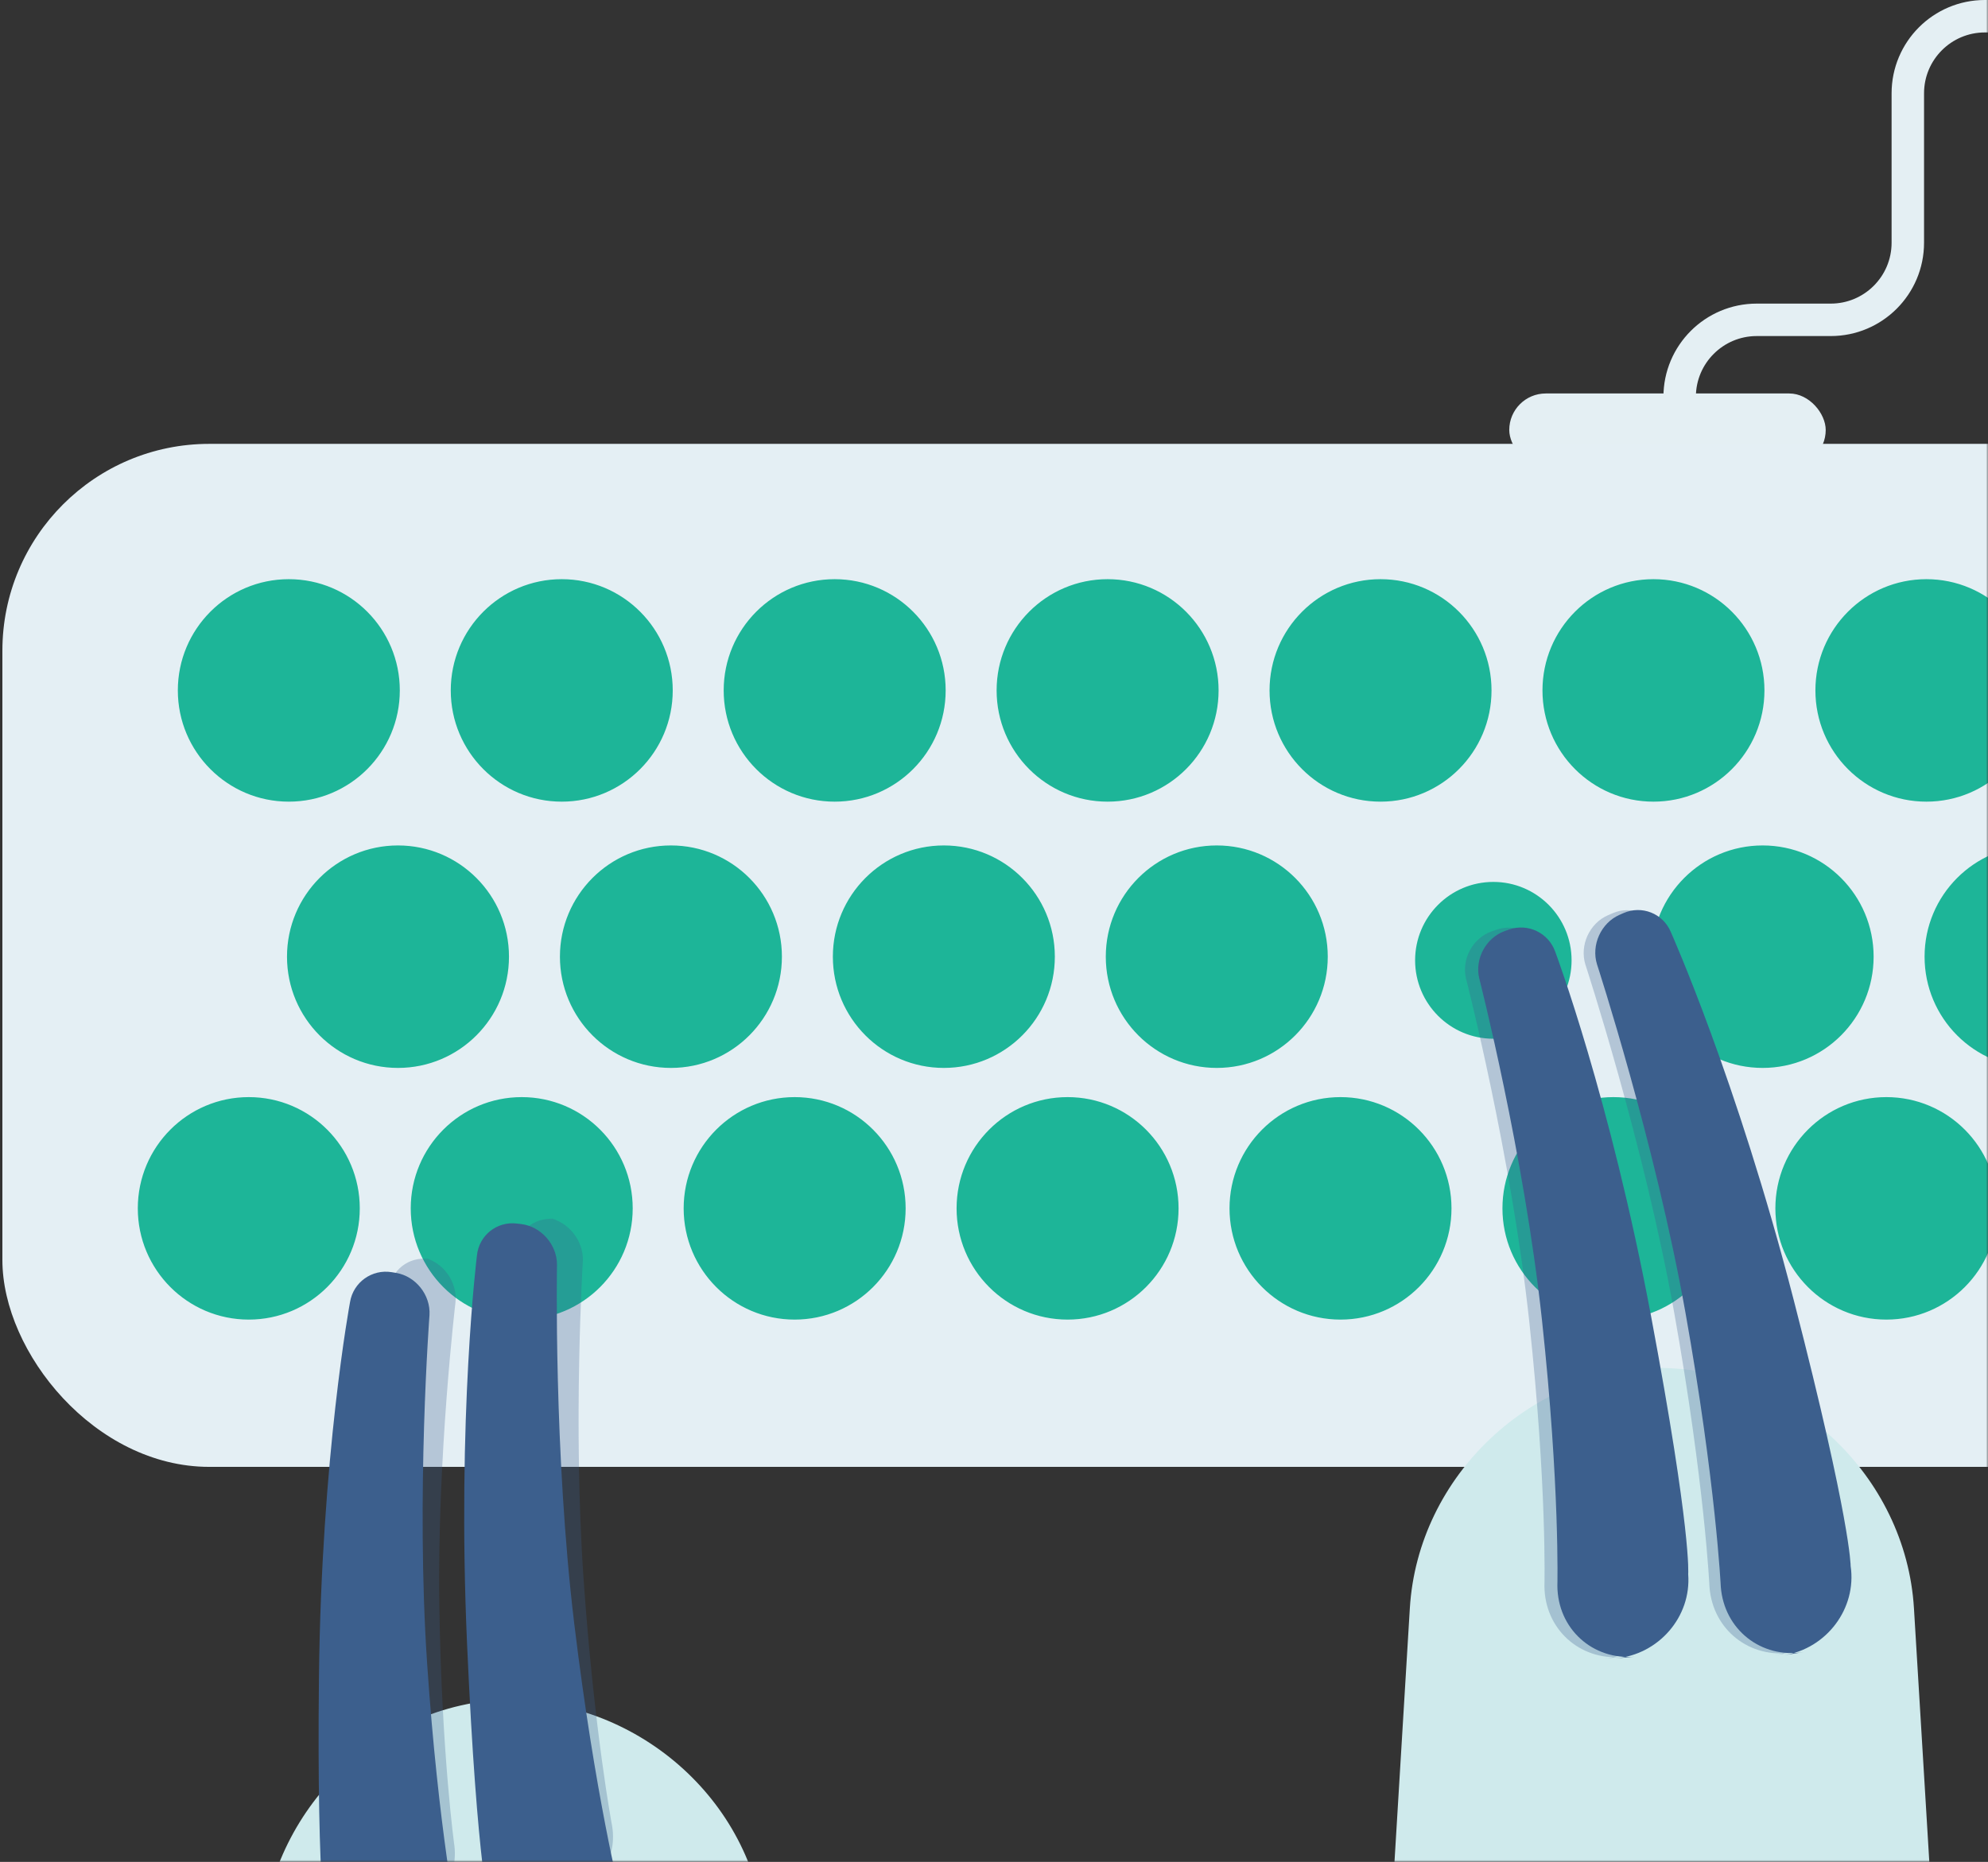 <?xml version="1.0" encoding="UTF-8"?>
<svg width="490px" height="459px" viewBox="0 0 490 459" version="1.1" xmlns="http://www.w3.org/2000/svg" xmlns:xlink="http://www.w3.org/1999/xlink">
    <rect x="0" y="0" width="490" height="459" fill="#333333" stroke="none"/>
    <!-- Generator: Sketch 43.1 (39012) - http://www.bohemiancoding.com/sketch -->
    <title>graphic / blog / splash</title>
    <desc>Created with Sketch.</desc>
    <defs>
        <rect id="path-1" x="0" y="0" width="570" height="500"></rect>
    </defs>
    <g id="Web" stroke="none" stroke-width="1" fill="none" fill-rule="evenodd">
        <g id="07-Blog" transform="translate(-876, -131)">
            <g id="intro-area" transform="translate(210, 90)">
                <g id="graphic-/-blog-/-splash" transform="translate(586, 0)">
                    <mask id="mask-2" fill="white">
                        <use xlink:href="#path-1"></use>
                    </mask>
                    <g id="Mask"></g>
                    <g id="keys" mask="url(#mask-2)">
                        <g transform="translate(80, 44)">
                            <g id="base" stroke="none" stroke-width="1" fill="none">
                                <rect id="Rectangle-4" fill="#E4EFF3" x="372" y="94" width="78" height="18" rx="9"></rect>
                                <path d="M414,105 L414,94.844 C414,84.352 422.511,75.846 433,75.846 L451.237,75.846 C461.73,75.846 470.237,67.333 470.237,56.838 L470.237,20.007 C470.237,9.509 478.742,0.999 489.228,0.999 L534.023,0.999" id="Path-2" stroke="#E4EFF3" stroke-width="8"></path>
                                <rect id="Rectangle-37" fill="#E4EFF4" x="0.588" y="106.424" width="558.2" height="252.199" rx="51"></rect>
                            </g>
                            <ellipse id="Oval-23" stroke="#1DB598" stroke-width="0.896" fill="#1DB598" cx="71.188" cy="167.205" rx="26.908" ry="26.976"></ellipse>
                            <ellipse id="Oval-23-Copy" stroke="#1DB598" stroke-width="0.896" fill="#1DB598" cx="138.459" cy="167.205" rx="26.908" ry="26.976"></ellipse>
                            <ellipse id="Oval-23-Copy-2" stroke="#1DB598" stroke-width="0.896" fill="#1DB598" cx="205.73" cy="167.205" rx="26.908" ry="26.976"></ellipse>
                            <ellipse id="Oval-23-Copy-3" stroke="#1DB598" stroke-width="0.896" fill="#1DB598" cx="273.001" cy="167.205" rx="26.908" ry="26.976"></ellipse>
                            <ellipse id="Oval-23-Copy-4" stroke="#1DB598" stroke-width="0.896" fill="#1DB598" cx="340.272" cy="167.205" rx="26.908" ry="26.976"></ellipse>
                            <ellipse id="Oval-23-Copy-5" stroke="#1DB598" stroke-width="0.896" fill="#1DB598" cx="407.543" cy="167.205" rx="26.908" ry="26.976"></ellipse>
                            <ellipse id="Oval-23-Copy-6" stroke="#1DB598" stroke-width="0.896" fill="#1DB598" cx="474.815" cy="167.205" rx="26.908" ry="26.976"></ellipse>
                            <ellipse id="Oval-23-Copy-13" stroke="#1DB598" stroke-width="0.896" fill="#1DB598" cx="98.096" cy="232.847" rx="26.908" ry="26.976"></ellipse>
                            <ellipse id="Oval-23-Copy-12" stroke="#1DB598" stroke-width="0.896" fill="#1DB598" cx="165.367" cy="232.847" rx="26.908" ry="26.976"></ellipse>
                            <ellipse id="Oval-23-Copy-11" stroke="#1DB598" stroke-width="0.896" fill="#1DB598" cx="232.639" cy="232.847" rx="26.908" ry="26.976"></ellipse>
                            <ellipse id="Oval-23-Copy-10" stroke="#1DB598" stroke-width="0.896" fill="#1DB598" cx="299.91" cy="232.847" rx="26.908" ry="26.976"></ellipse>
                            <ellipse id="Oval-23-Copy-9" stroke="#1DB598" stroke-width="0.896" fill="#1DB598" cx="368.078" cy="233.746" rx="18.836" ry="18.883"></ellipse>
                            <ellipse id="Oval-23-Copy-8" stroke="#1DB598" stroke-width="0.896" fill="#1DB598" cx="434.452" cy="232.847" rx="26.908" ry="26.976"></ellipse>
                            <ellipse id="Oval-23-Copy-7" stroke="#1DB598" stroke-width="0.896" fill="#1DB598" cx="501.723" cy="232.847" rx="26.908" ry="26.976"></ellipse>
                            <ellipse id="Oval-23-Copy-20" stroke="#1DB598" stroke-width="0.896" fill="#1DB598" cx="61.321" cy="294.891" rx="26.908" ry="26.976"></ellipse>
                            <ellipse id="Oval-23-Copy-19" stroke="#1DB598" stroke-width="0.896" fill="#1DB598" cx="128.593" cy="294.891" rx="26.908" ry="26.976"></ellipse>
                            <ellipse id="Oval-23-Copy-18" stroke="#1DB598" stroke-width="0.896" fill="#1DB598" cx="195.864" cy="294.891" rx="26.908" ry="26.976"></ellipse>
                            <ellipse id="Oval-23-Copy-17" stroke="#1DB598" stroke-width="0.896" fill="#1DB598" cx="263.135" cy="294.891" rx="26.908" ry="26.976"></ellipse>
                            <ellipse id="Oval-23-Copy-16" stroke="#1DB598" stroke-width="0.896" fill="#1DB598" cx="330.406" cy="294.891" rx="26.908" ry="26.976"></ellipse>
                            <ellipse id="Oval-23-Copy-15" stroke="#1DB598" stroke-width="0.896" fill="#1DB598" cx="397.677" cy="294.891" rx="26.908" ry="26.976"></ellipse>
                            <ellipse id="Oval-23-Copy-14" stroke="#1DB598" stroke-width="0.896" fill="#1DB598" cx="464.948" cy="294.891" rx="26.908" ry="26.976"></ellipse>
                        </g>
                    </g>
                    <g id="hands" mask="url(#mask-2)">
                        <g transform="translate(98.468, 260.495)">
                            <g id="right" transform="translate(314.405, 0)">
                                <path d="M14.621,177 C16.602,144.274 44.776,117.744 77.564,117.744 L75.935,117.744 C108.716,117.744 136.897,144.28 138.877,177 L153.111,412.178 C155.672,454.491 123.393,488.792 80.989,488.792 L72.509,488.792 C30.116,488.792 -2.174,454.488 0.387,412.178 L14.621,177 Z" id="Rectangle-11-Copy" fill="#CFEAEC"></path>
                                <g id="Group-5" transform="translate(26.872, 0.049)" fill-opacity="0.29" fill="#3C5F8D">
                                    <path d="M63.025,9.17 C64.225,4.373 69.071,1.497 73.864,2.749 L75.116,3.076 C79.902,4.327 83.175,9.31 82.458,14.208 C82.458,14.208 75.099,59.871 74.263,102.469 C73.426,145.068 76.255,170.58 76.255,170.58 C77.096,181.118 69.195,189.661 58.633,189.661 L63.083,189.661 C52.509,189.661 43.577,181.088 43.466,170.512 C43.466,170.512 41.666,159.852 47.087,103.746 C52.509,47.64 63.025,9.17 63.025,9.17 Z" id="Rectangle-12-Copy-6" style="mix-blend-mode: multiply;" transform="translate(63.028, 96.111) scale(-1, 1) rotate(9) translate(-63.028, -96.111) "></path>
                                    <path d="M27.752,14.828 C28.986,10.039 33.882,7.143 38.68,8.359 L39.877,8.663 C44.678,9.88 47.946,14.83 47.208,19.727 C47.208,19.727 39.888,63.762 39.051,105.084 C38.214,146.406 41.003,170.581 41.003,170.581 C41.867,181.119 33.984,189.662 23.422,189.662 L27.872,189.662 C17.298,189.662 8.36,181.099 8.256,170.526 C8.256,170.526 6.454,160.747 11.876,106.322 C17.297,51.898 27.752,14.828 27.752,14.828 Z" id="Rectangle-12-Copy-5" style="mix-blend-mode: multiply;" transform="translate(27.817, 98.916) scale(-1, 1) rotate(5) translate(-27.817, -98.916) "></path>
                                </g>
                                <path d="M92.531,9.17 C93.717,4.373 98.552,1.509 103.339,2.774 L104.388,3.052 C109.172,4.316 112.449,9.31 111.741,14.208 C111.741,14.208 104.467,59.871 103.639,102.469 C102.812,145.068 105.609,170.58 105.609,170.58 C106.441,181.118 98.544,189.661 87.971,189.661 L92.807,189.661 C82.234,189.661 73.307,181.088 73.197,170.512 C73.197,170.512 71.417,159.852 76.776,103.746 C82.135,47.64 92.531,9.17 92.531,9.17 Z" id="Rectangle-12-Copy" fill="#3C5F8D" transform="translate(92.534, 96.111) scale(-1, 1) rotate(9) translate(-92.534, -96.111) "></path>
                                <path d="M57.663,14.828 C58.883,10.039 63.757,7.152 68.546,8.38 L69.568,8.642 C74.359,9.87 77.625,14.83 76.896,19.727 C76.896,19.727 69.66,63.762 68.833,105.084 C68.006,146.406 70.762,170.581 70.762,170.581 C71.616,181.119 63.737,189.662 53.164,189.662 L58,189.662 C47.427,189.662 38.494,181.099 38.392,170.526 C38.392,170.526 36.611,160.747 41.97,106.322 C47.329,51.898 57.663,14.828 57.663,14.828 Z" id="Rectangle-12-Copy-2" fill="#3C5F8D" transform="translate(57.727, 98.916) scale(-1, 1) rotate(5) translate(-57.727, -98.916) "></path>
                            </g>
                            <g id="left" transform="translate(119.331, 324.56) rotate(-10) translate(-119.331, -324.56) translate(42.331, 78.56)">
                                <path d="M14.621,179.242 C16.602,146.517 44.776,119.987 77.564,119.987 L75.935,119.987 C108.716,119.987 136.897,146.523 138.877,179.242 L153.111,414.421 C155.672,456.733 123.393,491.035 80.989,491.035 L72.509,491.035 C30.116,491.035 -2.174,456.73 0.387,414.421 L14.621,179.242 Z" id="Rectangle-11-Copy-2" fill="#CFEAEC"></path>
                                <g id="Group-3" transform="translate(80.752, 87.233) rotate(3) translate(-80.752, -87.233) translate(41.005, 2.569)" fill-opacity="0.28" fill="#3C5F8D">
                                    <path d="M59.902,7.621 C61.011,2.801 65.771,-0.016 70.533,1.329 L68.627,0.791 C73.389,2.136 76.689,7.195 76.029,12.101 C76.029,12.101 70.083,51.892 69.392,89.909 C68.702,127.926 71.09,151.528 71.09,151.528 C71.755,160.472 65.029,167.723 56.068,167.723 L60.591,167.723 C51.629,167.723 44.076,160.461 43.975,151.49 C43.975,151.49 42.49,141.12 46.964,91.048 C51.438,40.977 59.902,7.621 59.902,7.621 Z" id="Rectangle-12-Copy-8" style="mix-blend-mode: multiply;" transform="translate(60.12, 84.235) rotate(2) translate(-60.12, -84.235) "></path>
                                    <path d="M24.003,12.954 C25.148,8.14 29.946,5.294 34.719,6.599 L32.769,6.066 C37.543,7.37 40.836,12.392 40.154,17.298 C40.154,17.298 34.248,55.488 33.557,92.251 C32.866,129.014 35.22,151.319 35.22,151.319 C35.904,160.254 29.193,167.498 20.232,167.498 L24.756,167.498 C15.794,167.498 8.235,160.237 8.14,151.262 C8.14,151.262 6.654,141.772 11.128,93.352 C15.603,44.932 24.003,12.954 24.003,12.954 Z" id="Rectangle-12-Copy-7" style="mix-blend-mode: multiply;" transform="translate(24.285, 86.763) rotate(5) translate(-24.285, -86.763) "></path>
                                </g>
                                <path d="M94.77,11.412 C95.956,6.616 100.791,3.752 105.579,5.017 L106.628,5.294 C111.411,6.559 114.689,11.553 113.98,16.45 C113.98,16.45 106.706,62.114 105.879,104.712 C105.052,147.311 107.848,172.823 107.848,172.823 C108.68,183.361 100.783,191.903 90.21,191.903 L95.046,191.903 C84.473,191.903 75.546,183.331 75.436,172.755 C75.436,172.755 73.656,162.094 79.016,105.988 C84.375,49.883 94.77,11.412 94.77,11.412 Z" id="Rectangle-12-Copy-4" fill="#3C5F8D" transform="translate(94.773, 98.354) rotate(2) translate(-94.773, -98.354) "></path>
                                <path d="M57.663,17.071 C58.883,12.282 63.757,9.395 68.546,10.623 L69.568,10.885 C74.359,12.113 77.625,17.073 76.896,21.97 C76.896,21.97 69.66,66.005 68.833,107.327 C68.006,148.649 70.762,172.823 70.762,172.823 C71.616,183.362 63.737,191.905 53.164,191.905 L58,191.905 C47.427,191.905 38.494,183.342 38.392,172.768 C38.392,172.768 36.611,162.989 41.97,108.565 C47.329,54.14 57.663,17.071 57.663,17.071 Z" id="Rectangle-12-Copy-3" fill="#3C5F8D" transform="translate(57.727, 101.159) rotate(5) translate(-57.727, -101.159) "></path>
                            </g>
                        </g>
                    </g>
                </g>
            </g>
        </g>
    </g>
</svg>